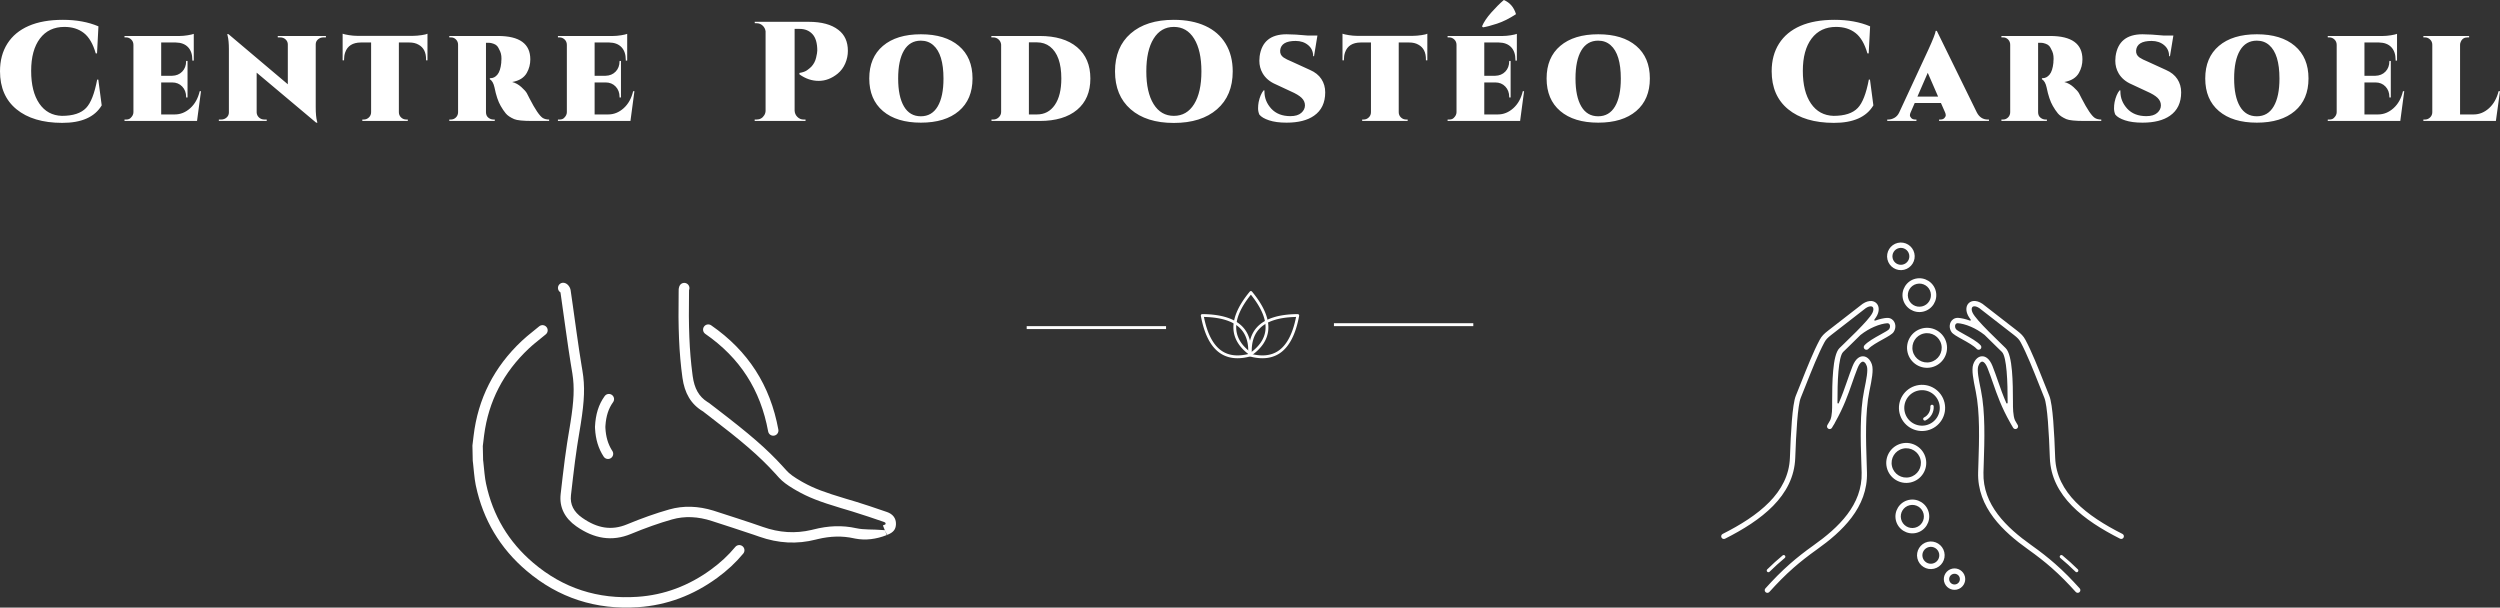 <svg viewBox="338.817 285.086 468.366 113.829" width="5000" height="1215.167" xmlns="http://www.w3.org/2000/svg" xmlns:xlink="http://www.w3.org/1999/xlink" preserveAspectRatio="none"><rect x="338.817" y="285.086" width="468.366" height="113.829" fill="#333333" stroke="none"/><defs></defs><style>.a5kldYRpCPfillColor {fill:#FFFFFF;fill-opacity:1;}.a5kldYRpCPstrokeColor-str {stroke:#D9D9D9;stroke-opacity:1;}.aBtaOitTENcolors-0 {fill:#FFFFFF;fill-opacity:1;}.aD6z1nYkhcolor {fill:#FFFFFF;fill-opacity:1;}.aD6z1nYkhstrokeColor-str {stroke:#D9D9D9;stroke-opacity:1;}.aIptOCySncolors-0 {fill:#FFFFFF;fill-opacity:1;}.ait31TO8Tl0filter-floo {flood-color:#D73030;flood-opacity:0.5;}.aNXs6bUBWecolors-0 {fill:#FFFFFF;fill-opacity:1;}.aq6WP-wJgVfillColor {fill:#FFFFFF;fill-opacity:1;}.aq6WP-wJgVstrokeColor-str {stroke:#D9D9D9;stroke-opacity:1;}</style><defs>
      <filter
        x="338.817"
        y="285.086"
        width="468.366"
        height="23.033"
        id="it31TO8Tl"
        filterUnits="userSpaceOnUse"
        primitiveUnits="userSpaceOnUse"
        color-interpolation-filters="sRGB">
        <feMerge><feMergeNode in="SourceGraphic" /></feMerge>
      </filter></defs><g opacity="1" transform="rotate(0 531.164 346.185)">
<svg width="26.108" height="0.55" x="531.164" y="346.185" version="1.1" preserveAspectRatio="none" viewBox="0 0 26.108 0.55">
  <rect x="0" y="0" width="26.108" height="1" class="a5kldYRpCPfillColor a5kldYRpCPstrokeColor-str" style="stroke-width:0;" rx="0px" ry="0px" />
</svg>
</g><g opacity="1" transform="rotate(0 563.786 339.619)">
<svg width="18.427" height="12.582" x="563.786" y="339.619" version="1.1" preserveAspectRatio="none" viewBox="19.999 45.376 160.001 109.248">
  <g transform="matrix(1 0 0 1 0 0)" ><g><path d="M120.23 154.624c-6.238 0-12.903-.92-19.976-2.761a2.286 2.286 0 0 1-1.709-2.033c-1.549-19.328 2.791-34.715 12.903-45.73 12.783-13.927 35.069-21.078 66.247-21.254.665.166 1.334.296 1.768.818.439.522.622 1.212.499 1.883-5.591 30.676-16.503 51.385-32.436 61.552-7.852 5.011-16.988 7.525-27.296 7.525zm-17.236-6.797c16.793 4.065 30.936 2.514 42.066-4.589 14.356-9.157 24.399-27.914 29.879-55.776-28.387.558-48.602 7.193-60.116 19.735-8.931 9.733-12.907 23.398-11.829 40.63z" data-color="1" class="aIptOCySncolors-0"></path><path d="M79.769 154.624c-10.31 0-19.443-2.51-27.297-7.525-15.934-10.167-26.847-30.876-32.436-61.552a2.29 2.29 0 0 1 2.255-2.701h.013c31.178.177 53.468 7.329 66.249 21.254 10.107 11.015 14.449 26.402 12.898 45.73a2.286 2.286 0 0 1-1.709 2.033c-7.071 1.84-13.737 2.761-19.973 2.761zM25.063 87.462c5.48 27.861 15.523 46.619 29.875 55.776 11.136 7.108 25.279 8.65 42.063 4.589 1.084-17.232-2.891-30.897-11.822-40.63C73.667 94.655 53.45 88.02 25.063 87.462zm74.105 62.185h.043-.043z" data-color="1" class="aIptOCySncolors-0"></path><path d="M101.456 150.277c-.464 0-.929-.145-1.329-.426-15.8-11.237-24.795-24.45-26.736-39.275-2.452-18.742 6.398-40.412 26.302-64.411.869-1.052 2.659-1.052 3.528 0 19.904 23.999 28.754 45.668 26.3 64.411-1.939 14.824-10.934 28.038-26.734 39.275a2.325 2.325 0 0 1-1.331.426zm0-99.032c-17.82 22.107-25.731 41.857-23.523 58.739 1.715 13.099 9.626 24.923 23.523 35.171 13.895-10.248 21.808-22.073 23.521-35.171 2.212-16.882-5.701-36.632-23.521-58.739z" data-color="1" class="aIptOCySncolors-0"></path></g></g>
</svg>
</g><g opacity="1" transform="rotate(0 338.817 285.086)">
<svg width="468.366" height="23.033" x="338.817" y="285.086" version="1.1" preserveAspectRatio="none" viewBox="1.4 -34.16 706 34.72">
  <g transform="matrix(1 0 0 1 0 0)" class="aD6z1nYkhcolor"><path id="id-D6z1nYkh25" d="M1.40-14.04L1.40-14.04Q1.40-18.56 3.48-21.84Q5.56-25.12 9.50-26.84Q13.44-28.56 19.16-28.56Q24.88-28.56 29.20-26.72L29.20-26.72L28.80-19.08L28.44-19.08Q27.28-23.12 25.08-24.84Q22.88-26.56 19.60-26.56L19.60-26.56Q15.16-26.56 12.68-23.28Q10.20-20 10.20-14.14Q10.20-8.28 12.50-4.92Q14.80-1.56 18.88-1.44L18.88-1.44Q23.60-1.44 25.72-3.68L25.72-3.68Q27.72-5.76 28.84-11.68L28.84-11.68L29.16-11.68L30.12-4.40Q27.16 0.56 18.94 0.54Q10.72 0.52 6.06-3.30Q1.40-7.12 1.40-14.04Z M57.04 0L36.56 0L36.56-0.40L37-0.40Q37.84-0.40 38.28-0.84L38.28-0.84Q39.08-1.60 39.08-2.48L39.08-2.48L39.08-21.48Q39.08-22.40 38.46-23Q37.84-23.60 37-23.60L37-23.60L36.56-23.60L36.56-24L52.16-24Q53.16-24 54.40-24.20Q55.64-24.40 56.12-24.60L56.12-24.60L56.12-17.04L55.72-17.04L55.72-17.24Q55.72-19.56 54.50-20.84Q53.28-22.12 51.04-22.16L51.04-22.16L46.92-22.16L46.92-12.76L50-12.76Q51.76-12.80 52.86-13.94Q53.96-15.08 53.96-16.88L53.96-16.88L53.96-16.96L54.36-16.96L54.36-6.64L53.96-6.64L53.96-6.80Q53.96-8.56 52.86-9.72Q51.76-10.88 50-10.88L50-10.88L46.92-10.88L46.92-1.84L50.76-1.84Q53.16-1.84 55.12-3.60Q57.08-5.36 57.80-8.40L57.80-8.40L58.16-8.40L57.04 0Z M93.44-24L93.44-23.60L92.76-23.60Q91.84-23.60 91.20-23.04Q90.56-22.48 90.56-21.64L90.56-21.64L90.56-3.88Q90.56-1.28 90.92 0.04L90.92 0.04L91.04 0.48L90.68 0.48L73.88-13.64L73.88-2.40Q73.92-1.56 74.54-0.98Q75.16-0.40 76.08-0.40L76.08-0.40L76.72-0.40L76.72 0L63.20 0L63.20-0.40L63.84-0.40Q64.76-0.40 65.40-0.98Q66.04-1.56 66.04-2.40L66.04-2.40L66.04-20.28Q66.04-22.68 65.68-24.08L65.68-24.08L65.56-24.52L65.92-24.52L82.68-10.36L82.68-21.60Q82.68-22.44 82.06-23.02Q81.44-23.60 80.52-23.60L80.52-23.60L79.84-23.60L79.84-24L93.44-24Z M122.12-24.64L122.12-17.12L121.72-17.12L121.72-17.32Q121.76-20.40 119.56-21.56L119.56-21.56Q118.52-22.16 117-22.16L117-22.16L114.04-22.16L114.04-2.48Q114.04-1.60 114.66-1Q115.28-0.40 116.16-0.40L116.16-0.40L116.56-0.40L116.56 0L103.72 0L103.72-0.40L104.12-0.40Q104.96-0.40 105.58-1Q106.20-1.60 106.20-2.48L106.20-2.48L106.20-22.16L103.28-22.16Q99.84-22.12 98.88-19.36L98.88-19.36Q98.56-18.44 98.56-17.32L98.56-17.32L98.56-17.12L98.16-17.12L98.16-24.64Q98.68-24.44 99.92-24.24Q101.16-24.04 102.16-24.04L102.16-24.04L118.12-24.04Q119.16-24.04 120.48-24.24Q121.80-24.44 122.12-24.64L122.12-24.64Z M151.16-17.40L151.16-17.40Q151.16-15.32 150.16-13.56L150.16-13.56Q149-11.52 146.04-11L146.04-11Q147.44-10.64 148.62-9.58Q149.80-8.52 150.18-7.84Q150.56-7.16 150.96-6.32L150.96-6.32Q153.32-1.72 154.68-0.84L154.68-0.84Q155.40-0.40 156.48-0.40L156.48-0.40L156.48 0L151.76 0Q147.80 0 146.60-0.52L146.60-0.52Q144.96-1.24 144.22-2.14Q143.48-3.04 142.80-4.24L142.80-4.24Q141.72-6.08 141.04-9.48L141.04-9.48Q140.64-11.28 139.72-11.76L139.72-11.76L139.72-12.08L139.92-12.08Q141.04-12.08 141.88-13.10Q142.72-14.12 142.96-16.44L142.96-16.44Q142.96-16.48 142.96-16.68L142.96-16.68Q143.16-18.48 142.64-19.66Q142.12-20.84 141.72-21.24Q141.32-21.64 140.68-21.84L140.68-21.84Q140-22.08 139.44-22.08L139.44-22.08L138.64-22.08L138.64-2.48Q138.64-1.48 139.30-0.94Q139.96-0.40 140.76-0.40L140.76-0.40L141.12-0.40L141.12 0L128.28 0L128.28-0.40L128.72-0.40Q129.56-0.40 130.16-1Q130.76-1.60 130.76-2.48L130.76-2.48L130.76-21.52Q130.76-22.40 130.18-23Q129.60-23.60 128.76-23.60L128.76-23.60L128.28-23.60L128.28-24L142.04-24Q151.16-24 151.16-17.40Z M179.44 0L158.96 0L158.96-0.40L159.40-0.40Q160.24-0.40 160.68-0.84L160.68-0.84Q161.48-1.60 161.48-2.48L161.48-2.48L161.48-21.48Q161.48-22.40 160.86-23Q160.24-23.60 159.40-23.60L159.40-23.60L158.96-23.60L158.96-24L174.56-24Q175.56-24 176.80-24.20Q178.04-24.40 178.52-24.60L178.52-24.60L178.52-17.04L178.12-17.04L178.12-17.24Q178.12-19.56 176.90-20.84Q175.68-22.12 173.44-22.16L173.44-22.16L169.32-22.16L169.32-12.76L172.40-12.76Q174.16-12.80 175.26-13.94Q176.36-15.08 176.36-16.88L176.36-16.88L176.36-16.96L176.76-16.96L176.76-6.64L176.36-6.64L176.36-6.80Q176.36-8.56 175.26-9.72Q174.16-10.88 172.40-10.88L172.40-10.88L169.32-10.88L169.32-1.84L173.16-1.84Q175.56-1.84 177.52-3.60Q179.48-5.36 180.20-8.40L180.20-8.40L180.56-8.40L179.44 0Z M240.84-19.80L240.84-19.80Q240.84-17.96 240.10-16.24Q239.36-14.52 237.96-13.36L237.96-13.36Q235.44-11.32 232.60-11.32L232.60-11.32Q229.72-11.32 227.16-13.16L227.16-13.16L227.16-13.56Q228.60-13.80 229.34-14.34Q230.08-14.88 230.52-15.32L230.52-15.32Q231.52-16.40 231.86-17.84Q232.20-19.28 232.20-19.88L232.20-19.88Q232.20-23.04 230.84-24.52Q229.48-26 227.20-26L227.20-26L225.80-26L225.80-2.92Q225.84-1.88 226.58-1.14Q227.32-0.40 228.36-0.40L228.36-0.40L228.88-0.40L228.88 0L214.52 0L214.52-0.40L215.04-0.40Q216.48-0.40 217.24-1.64L217.24-1.64Q217.60-2.24 217.60-2.92L217.60-2.92L217.60-25.32Q217.48-26.28 216.76-26.94Q216.04-27.60 215.04-27.60L215.04-27.60L214.56-27.60L214.52-28L229.76-28Q235.24-28 238.16-25.72L238.16-25.72Q240.84-23.68 240.84-19.80Z M246.88-12Q246.88-17.92 250.74-21.20Q254.60-24.48 261.46-24.48Q268.32-24.48 272.18-21.20Q276.04-17.92 276.04-12Q276.04-6.08 272.18-2.80Q268.32 0.48 261.46 0.48Q254.60 0.48 250.74-2.80Q246.88-6.08 246.88-12ZM255.04-12Q255.04-6.88 256.68-4.10Q258.32-1.32 261.44-1.32Q264.56-1.32 266.20-4.10Q267.84-6.88 267.84-11.96L267.84-11.96Q267.84-18.88 264.96-21.40L264.96-21.40Q263.52-22.68 261.44-22.68L261.44-22.68Q258.32-22.68 256.68-19.90Q255.04-17.12 255.04-12Z M305.56-20.84Q309.32-17.68 309.32-11.98Q309.32-6.28 305.56-3.14Q301.80 0 295 0L295 0L281.40 0L281.40-0.40L281.88-0.40Q282.80-0.40 283.46-1.04Q284.12-1.68 284.12-2.56L284.12-2.56L284.12-21.56Q284.04-22.44 283.40-23.02Q282.76-23.60 281.84-23.60L281.84-23.60L281.36-23.60L281.36-24L295-24Q301.80-24 305.56-20.84ZM294.24-22.20L291.96-22.20L291.96-1.84L294.24-1.84Q297.44-1.84 299.28-4.52Q301.12-7.20 301.12-12L301.12-12Q301.12-18.48 297.92-21L297.92-21Q296.36-22.20 294.24-22.20L294.24-22.20Z M332.88-28.56L332.88-28.56Q338.04-28.56 341.78-26.84Q345.52-25.12 347.52-21.82Q349.52-18.52 349.52-14L349.52-14Q349.52-7.16 345.08-3.30Q340.64 0.56 332.88 0.56Q325.12 0.56 320.70-3.30Q316.28-7.16 316.28-14Q316.28-20.84 320.70-24.70Q325.12-28.56 332.88-28.56ZM327.18-4.76Q329.24-1.44 332.90-1.44Q336.56-1.44 338.62-4.76Q340.68-8.08 340.68-14Q340.68-19.92 338.62-23.24Q336.56-26.56 332.90-26.56Q329.24-26.56 327.18-23.24Q325.12-19.92 325.12-14Q325.12-8.08 327.18-4.76Z M375.64-8.08L375.64-8.08Q375.64-3.68 372.48-1.48L372.48-1.48Q369.68 0.48 364.72 0.48L364.72 0.48Q361.76 0.48 359.78-0.18Q357.80-0.84 357.04-1.80L357.04-1.80Q356.68-2.64 356.68-3.56Q356.68-4.48 356.84-5.32L356.84-5.32Q357.28-7.44 358.24-8.64L358.24-8.64L358.48-8.64Q358.48-8.44 358.48-8.28L358.48-8.28Q358.48-5.60 360.40-3.48L360.40-3.48Q362.36-1.36 365.80-1.36L365.80-1.36Q367.84-1.36 368.88-2.28Q369.92-3.20 369.92-4.40Q369.92-5.60 368.98-6.52Q368.04-7.44 365.92-8.36L365.92-8.36L361.72-10.32Q359.16-11.40 357.96-13.48L357.96-13.48Q357.04-15.08 357.04-17L357.04-17Q357.04-17.64 357.12-18.28L357.12-18.28Q358-24.48 364.72-24.48L364.72-24.48Q366.96-24.48 370.76-24.12L370.76-24.12L373.44-24.12L372.48-18.28L372.24-18.28Q372.24-20.24 370.82-21.42Q369.40-22.60 367.28-22.60L367.28-22.60Q363.20-22.60 362.92-19.96L362.92-19.96Q362.80-18.68 363.88-17.92L363.88-17.92Q364.72-17.36 366.20-16.76L366.20-16.76L371.36-14.40Q373.48-13.48 374.56-11.84Q375.64-10.20 375.64-8.08Z M404.48-24.64L404.48-17.12L404.08-17.12L404.08-17.32Q404.12-20.40 401.92-21.56L401.92-21.56Q400.88-22.16 399.36-22.16L399.36-22.16L396.40-22.16L396.40-2.48Q396.40-1.60 397.02-1Q397.64-0.40 398.52-0.40L398.52-0.40L398.92-0.40L398.92 0L386.08 0L386.08-0.40L386.48-0.40Q387.32-0.40 387.94-1Q388.56-1.60 388.56-2.48L388.56-2.48L388.56-22.16L385.64-22.16Q382.20-22.12 381.24-19.36L381.24-19.36Q380.92-18.44 380.92-17.32L380.92-17.32L380.92-17.12L380.52-17.12L380.52-24.64Q381.04-24.44 382.28-24.24Q383.52-24.04 384.52-24.04L384.52-24.04L400.48-24.04Q401.52-24.04 402.84-24.24Q404.16-24.44 404.48-24.64L404.48-24.64Z M420.20-26.44L420.20-26.44L419.92-26.72Q420.68-28.52 422.52-30.60Q424.36-32.68 426.08-34.16L426.08-34.16Q428.64-33.08 429.52-30.16L429.52-30.16Q426.72-28.32 424.16-27.48Q421.60-26.64 420.20-26.44ZM430.68 0L410.20 0L410.20-0.40L410.64-0.40Q411.48-0.40 411.92-0.84L411.92-0.84Q412.72-1.60 412.72-2.48L412.72-2.48L412.72-21.48Q412.72-22.40 412.10-23Q411.48-23.60 410.64-23.60L410.64-23.60L410.20-23.60L410.20-24L425.80-24Q426.80-24 428.04-24.20Q429.28-24.40 429.76-24.60L429.76-24.60L429.76-17.04L429.36-17.04L429.36-17.24Q429.36-19.56 428.14-20.84Q426.92-22.12 424.68-22.16L424.68-22.16L420.56-22.16L420.56-12.76L423.64-12.76Q425.40-12.80 426.50-13.94Q427.60-15.08 427.60-16.88L427.60-16.88L427.60-16.96L428.00-16.96L428.00-6.64L427.60-6.64L427.60-6.80Q427.60-8.56 426.50-9.72Q425.40-10.88 423.64-10.88L423.64-10.88L420.56-10.88L420.56-1.84L424.40-1.84Q426.80-1.84 428.76-3.60Q430.72-5.36 431.44-8.40L431.44-8.40L431.80-8.40L430.68 0Z M438.16-12Q438.16-17.92 442.02-21.20Q445.88-24.48 452.74-24.48Q459.60-24.48 463.46-21.20Q467.32-17.92 467.32-12Q467.32-6.08 463.46-2.80Q459.60 0.48 452.74 0.48Q445.88 0.48 442.02-2.80Q438.16-6.08 438.16-12ZM446.32-12Q446.32-6.88 447.96-4.10Q449.60-1.32 452.72-1.32Q455.84-1.32 457.48-4.10Q459.12-6.88 459.12-11.96L459.12-11.96Q459.12-18.88 456.24-21.40L456.24-21.40Q454.80-22.68 452.72-22.68L452.72-22.68Q449.60-22.68 447.96-19.90Q446.32-17.12 446.32-12Z M501.72-14.04L501.72-14.04Q501.72-18.56 503.80-21.84Q505.88-25.12 509.82-26.84Q513.76-28.56 519.48-28.56Q525.20-28.56 529.52-26.72L529.52-26.72L529.12-19.08L528.76-19.08Q527.60-23.12 525.40-24.84Q523.20-26.56 519.92-26.56L519.92-26.56Q515.48-26.56 513-23.28Q510.52-20 510.52-14.14Q510.52-8.28 512.82-4.92Q515.12-1.56 519.20-1.44L519.20-1.44Q523.92-1.44 526.04-3.68L526.04-3.68Q528.04-5.76 529.16-11.68L529.16-11.68L529.48-11.68L530.44-4.40Q527.48 0.56 519.26 0.54Q511.04 0.52 506.38-3.30Q501.72-7.12 501.72-14.04Z M562.76-0.40L562.76-0.40L563.08-0.40L563.08 0L549 0L549-0.40L549.32-0.40Q550.12-0.40 550.50-0.82Q550.88-1.24 550.88-1.62Q550.88-2 550.68-2.44L550.68-2.44L549.52-5.08L542.12-5.08L540.92-2.32Q540.76-1.96 540.76-1.60Q540.76-1.24 541.14-0.82Q541.52-0.40 542.32-0.40L542.32-0.40L542.60-0.40L542.60 0L534.36 0L534.36-0.40L534.68-0.40Q535.52-0.40 536.38-0.88Q537.24-1.36 537.72-2.36L537.72-2.36L545.96-20.12Q547.92-24.40 548.04-25.44L548.04-25.44L548.36-25.44L559.64-2.44Q560.68-0.40 562.76-0.40ZM545.80-13.60L542.88-6.88L548.72-6.88L545.80-13.60Z M589.48-17.40L589.48-17.40Q589.48-15.32 588.48-13.56L588.48-13.56Q587.32-11.52 584.36-11L584.36-11Q585.76-10.64 586.94-9.58Q588.12-8.52 588.50-7.84Q588.88-7.16 589.28-6.32L589.28-6.32Q591.64-1.72 593.00-0.84L593.00-0.84Q593.72-0.40 594.80-0.40L594.80-0.40L594.80 0L590.08 0Q586.12 0 584.92-0.52L584.92-0.52Q583.28-1.24 582.54-2.14Q581.80-3.04 581.12-4.24L581.12-4.24Q580.04-6.08 579.36-9.48L579.36-9.48Q578.96-11.28 578.04-11.76L578.04-11.76L578.04-12.08L578.24-12.08Q579.36-12.08 580.20-13.10Q581.04-14.12 581.28-16.44L581.28-16.44Q581.28-16.48 581.28-16.68L581.28-16.68Q581.48-18.48 580.96-19.66Q580.44-20.84 580.04-21.24Q579.64-21.64 579.00-21.84L579.00-21.84Q578.32-22.08 577.76-22.08L577.76-22.08L576.96-22.08L576.96-2.48Q576.96-1.48 577.62-0.94Q578.28-0.40 579.08-0.40L579.08-0.40L579.44-0.40L579.44 0L566.60 0L566.60-0.40L567.04-0.40Q567.88-0.40 568.48-1Q569.08-1.60 569.08-2.48L569.08-2.48L569.08-21.52Q569.08-22.40 568.50-23Q567.92-23.60 567.08-23.60L567.08-23.60L566.60-23.60L566.60-24L580.36-24Q589.48-24 589.48-17.40Z M617.36-8.08L617.36-8.08Q617.36-3.68 614.20-1.48L614.20-1.48Q611.40 0.48 606.44 0.48L606.44 0.48Q603.48 0.48 601.50-0.18Q599.52-0.84 598.76-1.80L598.76-1.80Q598.40-2.64 598.40-3.56Q598.40-4.48 598.56-5.32L598.56-5.32Q599-7.44 599.96-8.64L599.96-8.64L600.20-8.64Q600.20-8.44 600.20-8.28L600.20-8.28Q600.20-5.60 602.12-3.48L602.12-3.48Q604.08-1.36 607.52-1.36L607.52-1.36Q609.56-1.36 610.60-2.28Q611.64-3.20 611.64-4.40Q611.64-5.60 610.70-6.52Q609.76-7.44 607.64-8.36L607.64-8.36L603.44-10.32Q600.88-11.40 599.68-13.48L599.68-13.48Q598.76-15.08 598.76-17L598.76-17Q598.76-17.64 598.84-18.28L598.84-18.28Q599.72-24.48 606.44-24.48L606.44-24.48Q608.68-24.48 612.48-24.12L612.48-24.12L615.16-24.12L614.20-18.28L613.96-18.28Q613.96-20.24 612.54-21.42Q611.12-22.60 609-22.60L609-22.60Q604.92-22.60 604.64-19.96L604.64-19.96Q604.52-18.68 605.60-17.92L605.60-17.92Q606.44-17.36 607.92-16.76L607.92-16.76L613.08-14.40Q615.20-13.48 616.28-11.84Q617.36-10.20 617.36-8.08Z M624.16-12Q624.16-17.92 628.02-21.20Q631.88-24.48 638.74-24.48Q645.60-24.48 649.46-21.20Q653.32-17.92 653.32-12Q653.32-6.08 649.46-2.80Q645.60 0.48 638.74 0.48Q631.88 0.48 628.02-2.80Q624.16-6.08 624.16-12ZM632.32-12Q632.32-6.88 633.96-4.10Q635.60-1.32 638.72-1.32Q641.84-1.32 643.48-4.10Q645.12-6.88 645.12-11.96L645.12-11.96Q645.12-18.88 642.24-21.40L642.24-21.40Q640.80-22.68 638.72-22.68L638.72-22.68Q635.60-22.68 633.96-19.90Q632.32-17.12 632.32-12Z M679.24 0L658.76 0L658.76-0.40L659.20-0.40Q660.04-0.40 660.48-0.84L660.48-0.84Q661.28-1.60 661.28-2.48L661.28-2.48L661.28-21.48Q661.28-22.40 660.66-23Q660.04-23.60 659.20-23.60L659.20-23.60L658.76-23.60L658.76-24L674.36-24Q675.36-24 676.60-24.20Q677.84-24.40 678.32-24.60L678.32-24.60L678.32-17.04L677.92-17.04L677.92-17.24Q677.92-19.56 676.70-20.84Q675.48-22.12 673.24-22.16L673.24-22.16L669.12-22.16L669.12-12.76L672.20-12.76Q673.96-12.80 675.06-13.94Q676.16-15.08 676.16-16.88L676.16-16.88L676.16-16.96L676.56-16.96L676.56-6.64L676.16-6.64L676.16-6.80Q676.16-8.56 675.06-9.72Q673.96-10.88 672.20-10.88L672.20-10.88L669.12-10.88L669.12-1.84L672.96-1.84Q675.36-1.84 677.32-3.60Q679.28-5.36 680-8.40L680-8.40L680.36-8.40L679.24 0Z M707.40-8.40L706.24 0L685.76 0L685.76-0.40L686.20-0.40Q687.04-0.40 687.66-1Q688.28-1.60 688.28-2.48L688.28-2.48L688.28-21.52Q688.28-22.40 687.66-23Q687.04-23.60 686.20-23.60L686.20-23.60L685.76-23.60L685.76-24L698.68-24L698.68-23.60L698.24-23.60Q696.84-23.60 696.32-22.36L696.32-22.36Q696.12-21.96 696.12-21.52L696.12-21.52L696.12-1.84L699.96-1.84Q702.36-1.84 704.30-3.60Q706.24-5.36 707-8.40L707-8.40L707.40-8.40Z"/></g>
</svg>
</g><g opacity="1" transform="rotate(0 588.726 345.635)">
<svg width="26.108" height="0.55" x="588.726" y="345.635" version="1.1" preserveAspectRatio="none" viewBox="0 0 26.108 0.55">
  <rect x="0" y="0" width="26.108" height="1" class="aq6WP-wJgVfillColor aq6WP-wJgVstrokeColor-str" style="stroke-width:0;" rx="0px" ry="0px" />
</svg>
</g><g opacity="1" transform="rotate(0 427.323 338.059)">
<svg width="79.351" height="60.855" x="427.323" y="338.059" version="1.1" preserveAspectRatio="none" viewBox="-0.01 -0 122.502 93.949">
  <g transform="matrix(1 0 0 1 0 0)" class="aNXs6bUBWecolors-0"><title>16</title><desc>Created with Sketch.</desc><g stroke-width="1" fill-rule="evenodd"><path d="M21.411,12.798 C21.942,13.433 21.858,14.379 21.222,14.911 L17.959,17.57 L17.361,18.074 C16.984,18.398 16.647,18.701 16.328,19.003 C8.974,25.917 4.651,34.259 3.373,44.097 L2.992,47.235 L3.054,49.973 L3.078,51.256 L3.148,51.836 L3.483,55.113 C3.625,56.416 3.747,57.237 3.937,58.138 C5.89,67.312 10.45,74.957 17.592,81.018 C26.223,88.365 36.319,91.624 47.768,90.833 C55.441,90.311 62.527,87.66 68.967,82.968 C71.692,80.982 74.007,78.845 76.013,76.415 C76.541,75.776 77.486,75.686 78.125,76.213 C78.764,76.741 78.854,77.686 78.327,78.325 C76.154,80.957 73.655,83.264 70.733,85.392 C63.845,90.412 56.218,93.265 47.973,93.826 C35.75,94.671 24.88,91.162 15.649,83.304 C8.003,76.814 3.094,68.585 1.002,58.76 L0.909,58.299 C0.733,57.386 0.612,56.495 0.47,55.149 L0.18,52.288 L0.092,51.549 L0.08,51.36 L0.009,47.953 C0.003,47.681 -0.004,47.426 -0.01,47.199 C-0.011,47.124 -0.008,47.049 0.002,46.974 L0.32,44.346 C1.583,33.537 6.26,24.351 14.269,16.82 C14.709,16.404 15.175,15.991 15.711,15.538 L16.218,15.117 C16.884,14.573 18.715,13.096 19.298,12.609 C19.933,12.078 20.879,12.162 21.411,12.798 Z M26.29,0.001 C27.394,0.045 28.245,1.169 28.394,2.152 L29.01,6.446 L30.12,14.39 C30.696,18.462 31.109,21.218 31.572,24.023 L31.799,25.378 C32.582,29.98 32.377,34.104 31.336,40.748 L30.469,46.044 L30.248,47.464 C29.847,50.112 29.489,52.867 29.07,56.422 L28.49,61.46 C28.186,64.131 29.29,66.263 31.751,67.982 C36.106,71.036 40.227,71.729 44.687,69.884 C48.986,68.105 53.006,66.674 56.919,65.567 C61.015,64.401 65.33,64.558 69.709,65.909 L76.543,68.122 C79.798,69.18 81.724,69.826 83.968,70.615 C88.733,72.294 93.384,72.597 98.084,71.491 L98.587,71.367 C102.905,70.26 106.95,70.096 110.975,70.986 C113.278,71.497 115.742,71.275 118.677,71.524 L119.27,71.58 L119.826,72.973 C116.787,74.187 113.684,74.565 110.728,73.998 L110.326,73.915 C106.948,73.168 103.54,73.266 99.86,74.142 L99.333,74.273 C93.874,75.674 88.456,75.377 82.972,73.445 L81.406,72.9 C79.674,72.304 77.889,71.713 75.212,70.844 L69.262,68.915 C65.259,67.6 61.382,67.416 57.738,68.453 C53.943,69.527 50.032,70.919 45.833,72.656 C40.361,74.92 35.177,74.049 30.031,70.44 C26.716,68.124 25.073,64.952 25.51,61.12 L26.091,56.067 C26.538,52.271 26.918,49.373 27.355,46.54 L27.616,44.891 L28.178,41.499 L28.368,40.314 C29.335,34.148 29.546,30.329 28.904,26.263 L28.391,23.153 C27.971,20.534 27.566,17.777 27.009,13.811 L25.566,3.546 L25.454,2.782 L25.384,2.739 C25.009,2.483 24.759,2.062 24.732,1.585 L24.731,1.44 C24.764,0.612 25.462,-0.032 26.29,0.001 Z M61.621,0.084 L61.759,0.126 C62.54,0.401 62.95,1.258 62.674,2.039 L62.645,2.121 L62.636,2.748 C62.481,12.602 62.719,19.587 63.627,26.466 L63.706,27.055 C64.188,30.551 65.485,32.912 67.963,34.479 L68.223,34.639 C68.343,34.709 68.442,34.776 68.551,34.858 L68.98,35.197 L70.668,36.489 C80.152,43.766 85.028,47.917 89.883,53.26 L90.724,54.197 C91.689,55.289 92.943,56.181 95.118,57.44 L95.665,57.749 C98.845,59.516 101.921,60.645 107.905,62.438 L110.645,63.255 L111.155,63.41 C113.445,64.114 115.693,64.868 119.898,66.312 C121.517,66.869 122.551,68.06 122.489,69.842 C122.435,71.411 121.653,72.195 120.239,72.805 L120.042,72.887 C119.974,72.914 119.947,72.925 119.788,72.624 L119.27,71.58 L118.713,70.187 L119.222,69.98 C119.479,69.869 119.487,69.839 119.491,69.738 C119.502,69.43 119.399,69.313 118.923,69.149 L114.534,67.655 C112.657,67.025 111.253,66.574 109.775,66.126 L106.536,65.159 C100.329,63.287 97.171,62.083 93.618,60.038 L92.84,59.58 C90.979,58.464 89.739,57.55 88.686,56.415 L87.662,55.277 C82.864,49.999 77.994,45.876 68.29,38.446 L67.109,37.543 L66.748,37.256 C66.726,37.24 66.71,37.229 66.697,37.221 C63.187,35.147 61.349,31.926 60.734,27.464 C59.736,20.212 59.474,12.979 59.636,2.731 L59.65,1.87 C59.65,1.519 59.987,0.624 59.889,0.916 L59.852,1.021 L59.9,0.907 C60.202,0.257 60.926,-0.089 61.621,0.084 Z M40.342,32.447 C41.012,32.934 41.16,33.872 40.673,34.542 C39.33,36.39 38.647,38.581 38.462,41.352 L38.442,41.708 L38.459,42.101 C38.593,44.482 39.165,46.53 40.253,48.314 L40.463,48.645 C40.918,49.337 40.727,50.267 40.035,50.723 C39.343,51.178 38.413,50.987 37.957,50.295 C36.41,47.944 35.624,45.263 35.461,42.21 L35.441,41.749 L35.442,41.628 C35.61,38.116 36.455,35.242 38.247,32.778 C38.734,32.108 39.672,31.96 40.342,32.447 Z M69.054,12.317 C79.715,19.7 86.119,29.629 88.475,42.469 C88.625,43.284 88.086,44.066 87.271,44.215 C86.456,44.365 85.674,43.826 85.525,43.011 C83.312,30.951 77.354,21.714 67.346,14.783 C66.665,14.312 66.495,13.377 66.967,12.696 C67.438,12.015 68.373,11.845 69.054,12.317 Z" fill-rule="nonzero"></path></g></g>
</svg>
</g><g opacity="1" transform="rotate(0 661.275 330.522)">
<svg width="75.448" height="65.632" x="661.275" y="330.522" version="1.1" preserveAspectRatio="none" viewBox="-101.578 3825.897 60191.41 52359.953">
  <g transform="matrix(1 0 0 1 0 0)" class="aBtaOitTENcolors-0"><defs></defs><g><path class="fil0" d="M20159.68 17074.06c11.71,-13.53 24.45,-26.42 38.2,-38.53 1.8,-1.58 3.29,-2.98 4.97,-4.68 1058.82,-1069.16 2014.59,-2108.77 2293.7,-2678.07 137.67,-280.81 175.41,-522.84 134.63,-703.45 -19.48,-86.26 -58.25,-155.2 -112.56,-202.03 -53.94,-46.5 -130.49,-75.65 -226.21,-82.9 -206.01,-15.61 -475.64,65.31 -790.45,273.1 -2.24,1.48 -4.11,2.82 -6.23,4.47l-5145.85 3993.93c-273.84,212.53 -476.24,385.36 -638.8,560.66 -153.33,165.33 -273.89,337.8 -392.3,557.99 -903.97,1681.12 -1870.56,4115.01 -2757.08,6347.29 -290.45,731.36 -573.19,1443.27 -772.16,1931.54 -230.91,566.6 -402.83,1885.03 -534.26,3515.55 -135.27,1678.2 -223.81,3642.89 -288.85,5470.06 -101.38,2848.11 -1370.75,5189.05 -3309.44,7166.81 -1907.59,1946.02 -4461.95,3534.32 -7179.79,4906.86 -196.75,99.24 -436.7,20.19 -535.94,-176.56 -99.24,-196.75 -20.19,-436.7 176.56,-535.94 2649.86,-1338.21 5133.39,-2879.71 6970.41,-4753.74 1805.9,-1842.29 2987.93,-4011.75 3081.32,-6635.55 66.23,-1860.46 155.34,-3848.07 288.85,-5504.44 137.36,-1704.07 325.45,-3102.63 590.52,-3753.05 296.49,-727.57 531.05,-1318.18 772.16,-1925.3 897.15,-2259.04 1875.32,-4722.09 2794.58,-6431.65 151.4,-281.54 308.38,-505.11 511.04,-723.63 193.42,-208.56 425.59,-407.5 735.68,-648.16l5158.56 -4003.8 0.07 0.09c7.05,-5.43 14.3,-10.69 21.8,-15.71 482.43,-323.23 934.19,-446.09 1308.98,-417.7 270.72,20.5 504.57,117.9 688.71,276.66 183.77,158.46 310.87,373.6 368.8,630.15 78.59,348.02 25.48,774.4 -197.13,1228.45 -89.18,181.91 -231.41,398.57 -413.86,640.52 -27.12,35.96 -27.3,83.62 -0.47,119.79 26.84,36.18 72.52,49.82 114.8,34.28 692.03,-254.26 1299.72,-377.18 1742,-406.19 285.86,-18.75 535.17,53.35 738.26,187.87 162.98,107.94 292.57,255.44 384.43,427.82 88.04,165.23 140.54,351.93 153.28,546.22 20.41,311.1 -60.15,647.25 -259.41,948.11 -213.08,321.69 -857.66,678.15 -1599,1088.09 -806.42,445.93 -1738.87,961.56 -2175.98,1438.59 -148.42,162.23 -400.27,173.42 -562.5,25 -162.23,-148.42 -173.42,-400.27 -25,-562.5 530.33,-578.75 1521.7,-1126.97 2379.1,-1601.09 648.96,-358.86 1213.23,-670.9 1317.76,-828.71 97.99,-147.95 137.83,-309.89 128.15,-457.49 -5.39,-82.29 -25.79,-157.91 -59.52,-221.22 -29.93,-56.17 -71.08,-103.52 -121.93,-137.2 -62.61,-41.47 -145.67,-63.29 -247.64,-56.61 -470.47,30.86 -1170.27,190.35 -1975.37,542.64 -627.61,274.62 -1315.17,666.19 -2003.05,1205 -3.47,2.72 -6.29,5.23 -9.39,8.36 -637.74,644.01 -1303.23,1288.99 -1882.76,1850.67 -256.87,248.95 -496.74,481.44 -703.49,683.92 -369.66,362.03 -581.61,1504.55 -705.04,2892.43 -129.65,1457.78 -148.33,3162.62 -147.83,4563.75 0.01,49.09 0.17,99.5 0.35,151.06 0.17,47.77 32.89,87.83 79.65,97.55 46.76,9.71 92.73,-13.99 111.92,-57.72 508.74,-1159.05 870.89,-2199.94 1233,-3240.77 263.48,-757.36 526.98,-1514.75 831.03,-2282.97 231.48,-584.87 510.67,-972.94 803.14,-1200.83 254.21,-198.1 520.39,-281.58 781.56,-270.98 262.39,10.65 506.14,115.33 717.09,293.51 254.85,215.25 463.29,543.98 591.65,939.78 266.92,822.98 -41.03,2332.03 -336.18,3778.4 -51.62,252.97 20.31,-102.17 -45.71,222.71 -650.48,3200.01 -514.71,7330.77 -401.2,10784.43 14.73,448.23 29.09,884.98 41.79,1324.95 75.75,2624.19 -861.25,4846.99 -2297.58,6753.93 -1415.01,1878.65 -3313.43,3444.49 -5196.09,4783.08 -673.54,478.89 -1293.31,942.16 -1873.07,1397.71 -581.02,456.55 -1107.27,893.59 -1594.29,1320.47 -670.14,587.4 -1284.19,1169.82 -1877.69,1767.8 -599.9,604.43 -1170.5,1215.52 -1751.33,1857.86 -147.56,163.09 -399.41,175.68 -562.5,28.12 -163.09,-147.56 -175.68,-399.41 -28.12,-562.5 599.08,-662.51 1180.03,-1285.17 1776.33,-1885.98 602.73,-607.27 1229.66,-1201.67 1918.31,-1805.3 512.71,-449.41 1050.07,-896.42 1625.53,-1348.59 576.72,-453.16 1206.4,-923.35 1904.33,-1419.59 1826.05,-1298.34 3663.68,-2812.15 5021.09,-4614.34 1336.11,-1773.89 2207.98,-3833.18 2138.2,-6250.79 -11.95,-414.3 -26.69,-862.2 -41.79,-1321.83 -114.86,-3494.59 -252.23,-7674.3 416.82,-10965.69l45.84 -225.8 -0.12 -0.03c-3.84,18.75 -6.9,33.76 -0.01,0 274.58,-1345.53 561.05,-2749.38 358.06,-3375.26 -81.77,-252.13 -204.25,-452.84 -347.89,-574.16 -77.03,-65.06 -156.62,-102.93 -232.73,-106.01 -77.35,-3.13 -164.99,28.43 -259.68,102.22 -184.71,143.92 -373.72,421.06 -550,866.47 -316.58,799.86 -569.13,1525.79 -821.67,2251.71 -613.6,1763.73 -1227.4,3527.64 -2534.66,5857.25 -1.63,2.9 -2.9,5.44 -4.25,8.49 -65.95,149.09 -143.89,287.98 -235.8,413.35 -2.21,3.01 -3.96,5.68 -5.84,8.91 -71.95,123.9 -145.91,249.48 -221.91,376.69 -113.04,188.98 -357.9,250.54 -546.88,137.5 -188.98,-113.04 -250.54,-357.9 -137.5,-546.88 75.29,-126.02 148.48,-250.37 219.74,-373.13 0.91,-1.56 1.64,-2.91 2.47,-4.52 5.92,-11.52 12.48,-22.84 19.61,-33.92 0.92,-1.43 1.67,-2.66 2.52,-4.13 64.87,-112.15 128.17,-223.07 189.84,-332.65 2.01,-3.56 3.55,-6.7 5.13,-10.47 280.18,-670.47 276.24,-1707.69 273.21,-2490.33 -0.28,-75.29 -0.58,-148.39 -0.6,-218.78 -0.51,-1417.4 18.57,-3144.06 150.95,-4632.51 138.6,-1558.34 412.99,-2876.85 939.42,-3392.43 216.12,-211.66 453,-441.25 706.61,-687.04 578.41,-560.59 1244.57,-1206.25 1877.21,-1843.76 1.69,-1.71 3.09,-3.21 4.66,-5.03zm11000.86 11260.37c-8.63,-137.52 95.87,-256.02 233.39,-264.65 137.52,-8.63 256.02,95.87 264.65,233.39 27.93,441.51 -78.06,869.58 -288.43,1236.44 -211.52,368.88 -528.96,676.62 -922.22,874.68 -122.97,62.02 -272.94,12.61 -334.96,-110.36 -62.02,-122.97 -12.61,-272.94 110.36,-334.96 303.63,-152.92 549.15,-391.26 713.22,-677.4 163.25,-284.7 245.57,-616.12 223.99,-957.14zm-2164.32 18905.06c-661.38,141.91 -1321.05,9.22 -1857.76,-323.16 -550.47,-340.91 -970.74,-891.16 -1130.33,-1569.93l-10.94 -46.54 0 -2.38c-141.91,-661.39 -9.21,-1321.03 323.17,-1857.74 340.91,-550.47 891.15,-970.74 1569.9,-1130.33l46.53 -10.94 2.41 0c661.39,-141.91 1321.03,-9.21 1857.74,323.17 550.47,340.91 970.74,891.15 1130.33,1569.9l10.94 46.52 0 2.41c141.91,661.38 9.21,1321.04 -323.17,1857.75 -340.91,550.47 -891.15,970.74 -1569.91,1130.33l-46.52 10.94 -2.39 0zm-1439 -1001.28c375.61,232.61 840.85,321.72 1306.64,212.22l0.36 -0.08c464.56,-109.33 840.48,-395.91 1072.7,-770.89 232.61,-375.61 321.73,-840.84 212.23,-1306.63l-0.25 -1.08c-109.45,-464.22 -395.93,-839.89 -770.72,-1071.99 -375.61,-232.61 -840.83,-321.73 -1306.62,-212.23l-1.45 0.34c-464.06,109.51 -839.59,395.94 -1071.63,770.63 -232.61,375.61 -321.73,840.83 -212.23,1306.62l0.17 0.73c109.39,464.4 395.92,840.2 770.8,1072.36zm4147.3 6341.79c-553.28,130.07 -1107.78,23.05 -1556.99,-255.14 -449.75,-278.53 -793.1,-727.98 -923.44,-1282.3 -130.06,-553.26 -23.03,-1107.78 255.17,-1556.99 278.53,-449.74 727.99,-793.1 1282.3,-923.41 553.27,-130.08 1107.76,-23.04 1556.98,255.15 449.74,278.53 793.09,727.98 923.42,1282.31 130.06,553.29 23.03,1107.78 -255.15,1556.97 -278.51,449.73 -727.95,793.08 -1282.29,923.41zm-1138.23 -933.26c274.88,170.23 615.6,235.4 956.95,155.15 340.32,-80.01 615.56,-289.72 785.45,-564.06 170.23,-274.87 235.4,-615.58 155.16,-956.91 -80.01,-340.33 -289.73,-615.59 -564.07,-785.49 -274.89,-170.23 -615.61,-235.4 -956.96,-155.15 -340.29,80 -615.54,289.71 -785.44,564.05 -170.25,274.9 -235.41,615.62 -155.17,956.97 80.01,340.28 289.73,615.54 564.08,785.44zm4522.43 4057.1c-412.03,83.14 -822.16,-1.64 -1157.05,-209.03 -349.02,-216.14 -615.45,-564.8 -716.52,-994.68l-10.94 -46.54 0 -3.72c-83.13,-412.04 1.64,-822.17 209.03,-1157.03 216.15,-349.02 564.79,-615.43 994.67,-716.51l46.52 -10.94 3.73 0c412.04,-83.15 822.18,1.62 1157.05,209.01 348.93,216.08 615.31,564.63 716.43,994.34l11.02 44.1 0 6.5c83.15,412.03 -1.63,822.16 -209.01,1157.04 -216.14,349.02 -564.8,615.44 -994.68,716.52l-46.53 10.94 -3.72 0zm-738.29 -887.15c174.17,107.86 390.37,149.08 607.27,98.09l0.36 -0.09c215.68,-50.81 390.01,-183.53 497.47,-357.07 107.85,-174.16 149.06,-390.36 98.07,-607.26l-0.07 -0.31c-50.79,-215.71 -183.54,-390.06 -357.08,-497.53 -173.95,-107.72 -389.84,-148.95 -606.46,-98.26 -0.52,0.12 -0.96,0.22 -1.47,0.35l-21.42 5.36c-205.66,54.4 -371.91,183.96 -475.74,351.63 -107.86,174.16 -149.08,390.36 -98.09,607.26l0.09 0.37c50.8,215.67 183.54,390 357.07,497.46zm18857.25 -2141.23c98.69,96 100.88,253.85 4.88,352.54 -96,98.69 -253.85,100.88 -352.54,4.88 -373.29,-364.11 -741.41,-714.26 -1119.9,-1058.83 -378.33,-344.43 -758.75,-675.88 -1153.58,-999.89 -106.24,-87.37 -121.55,-244.34 -34.18,-350.58 87.37,-106.24 244.34,-121.55 350.58,-34.18 411.86,337.98 797.74,673.77 1173.12,1015.51 375.24,341.62 748.35,696.7 1131.62,1070.55zm-13417.27 -35639.91c13.74,12.09 26.47,24.96 38.15,38.47 1.57,1.82 2.96,3.33 4.66,5.04 632.62,637.47 1298.73,1283.09 1877.12,1843.67 253.64,245.84 490.48,475.38 706.72,687.16 528.93,518.02 803.74,1841.31 941.97,3403.52 130.79,1478.19 149.1,3216.36 148.4,4642.59l-0.03 45.19c-0.49,797.3 -1.19,1975.54 299.98,2691.27 1.58,3.75 3.12,6.85 5.12,10.39 128.66,227.69 264,460.77 406.86,699.91 113.04,188.98 51.48,433.84 -137.5,546.88 -188.98,113.04 -433.84,51.48 -546.88,-137.5 -70.69,-118.34 -139.5,-235.14 -206.7,-350.61 -1.74,-2.99 -3.34,-5.47 -5.37,-8.27 -80.22,-111.04 -150.03,-234.49 -210.64,-367.64 -1.26,-2.77 -2.44,-5.09 -3.94,-7.74 -1335.68,-2365.98 -1955.81,-4148.28 -2575.82,-5930.44 -252.54,-725.91 -505.1,-1451.84 -821.67,-2251.7 -176.29,-445.41 -365.29,-722.55 -549.99,-866.47 -94.68,-73.78 -182.32,-105.34 -259.67,-102.21 -76.12,3.08 -155.71,40.95 -232.74,106 -143.64,121.32 -266.12,322.03 -347.89,574.16 -203,625.89 83.48,2029.74 358.05,3375.26 6.89,33.76 3.83,18.76 -0.01,0l-0.12 0.03 45.84 225.8c669.05,3291.39 531.68,7471.1 416.82,10965.69 -15.1,459.63 -29.84,907.53 -41.79,1321.83 -69.78,2417.61 802.09,4476.9 2138.2,6250.79 1357.41,1802.19 3195.04,3316 5021.09,4614.34 697.93,496.24 1327.61,966.43 1904.33,1419.59 575.46,452.17 1112.82,899.18 1625.53,1348.59 688.65,603.62 1315.58,1198.03 1918.31,1805.3 596.32,600.81 1177.25,1223.47 1776.33,1885.98 147.56,163.09 134.97,414.94 -28.12,562.5 -163.09,147.56 -414.94,134.97 -562.5,-28.12 -580.83,-642.33 -1151.42,-1253.43 -1751.33,-1857.86 -593.5,-597.97 -1207.54,-1180.4 -1877.69,-1767.8 -487.02,-426.88 -1013.27,-863.92 -1594.29,-1320.47 -579.76,-455.55 -1199.53,-918.82 -1873.07,-1397.71 -1882.66,-1338.59 -3781.08,-2904.43 -5196.09,-4783.08 -1436.33,-1906.94 -2373.33,-4129.74 -2297.58,-6753.93 12.7,-439.97 27.06,-876.72 41.79,-1324.95 113.51,-3453.66 249.28,-7584.42 -401.2,-10784.43 -66.02,-324.88 5.91,30.26 -45.71,-222.71 -295.15,-1446.37 -603.1,-2955.42 -336.17,-3778.4 128.36,-395.8 336.8,-724.53 591.65,-939.78 210.95,-178.17 454.7,-282.87 717.1,-293.5 261.16,-10.6 527.34,72.89 781.55,270.97 292.48,227.9 571.65,615.97 803.13,1200.83 304.04,768.21 567.54,1525.59 831.03,2282.96 362.18,1041.04 724.4,2082.13 1233.28,3241.43 19.22,43.79 65.28,67.49 112.09,57.68 46.81,-9.81 79.47,-50.03 79.48,-97.85 0,-28.73 0.02,-57.09 0.04,-85.01l0.03 -45.19c0.69,-1393.16 -17.64,-3095.98 -148.4,-4573.83 -123.33,-1393.83 -335.06,-2541.73 -704.47,-2903.52 -206.69,-202.43 -446.7,-435.04 -703.6,-684.04 -579.5,-561.64 -1244.89,-1206.55 -1882.62,-1850.54 -3.1,-3.13 -5.92,-5.64 -9.39,-8.36 -687.89,-538.8 -1375.45,-930.37 -2003.08,-1205.01 -805.1,-352.29 -1504.9,-511.78 -1975.37,-542.64 -101.97,-6.68 -185.03,15.14 -247.64,56.61 -50.85,33.68 -92,81.03 -121.93,137.2 -33.73,63.31 -54.13,138.93 -59.52,221.22 -9.68,147.6 30.16,309.54 128.15,457.49 104.53,157.81 668.8,469.85 1317.76,828.71 857.4,474.12 1848.78,1022.33 2379.1,1601.09 148.42,162.23 137.23,414.08 -25,562.5 -162.23,148.42 -414.08,137.23 -562.5,-25 -437.11,-477.03 -1369.56,-992.66 -2175.98,-1438.59 -741.34,-409.94 -1385.92,-766.4 -1599,-1088.09 -199.26,-300.86 -279.82,-637.01 -259.41,-948.11 12.74,-194.29 65.24,-380.99 153.28,-546.22 91.86,-172.38 221.45,-319.88 384.43,-427.82 203.09,-134.52 452.4,-206.62 738.26,-187.87 442.28,29.01 1049.97,151.92 1742,406.19 42.28,15.53 87.96,1.9 114.8,-34.27 26.83,-36.17 26.65,-83.84 -0.47,-119.8 -182.46,-241.95 -324.68,-458.62 -413.86,-640.52 -222.61,-454.05 -275.72,-880.43 -197.13,-1228.45 57.93,-256.55 185.03,-471.69 368.8,-630.15 184.14,-158.76 417.99,-256.16 688.71,-276.66 374.79,-28.39 826.55,94.47 1308.98,417.7 7.5,5.02 14.75,10.28 21.8,15.71l0.07 -0.09 5158.56 4003.8c310.09,240.66 542.26,439.6 735.68,648.16 202.66,218.52 359.64,442.09 511.04,723.63 919.26,1709.54 1897.42,4172.58 2794.56,6431.6 241.15,607.22 475.62,1197.64 772.18,1925.35 265.07,650.42 453.16,2048.98 590.52,3753.05 133.51,1656.37 222.62,3643.98 288.85,5504.44 93.39,2623.8 1275.42,4793.26 3081.32,6635.55 1837.02,1874.03 4320.55,3415.53 6970.41,4753.74 196.75,99.24 275.8,339.19 176.56,535.94 -99.24,196.75 -339.19,275.8 -535.94,176.56 -2717.84,-1372.54 -5272.2,-2960.84 -7179.79,-4906.86 -1938.69,-1977.76 -3208.06,-4318.7 -3309.44,-7166.81 -65.04,-1827.17 -153.58,-3791.86 -288.85,-5470.06 -131.43,-1630.52 -303.35,-2948.95 -534.26,-3515.55 -198.94,-488.17 -481.75,-1200.3 -772.18,-1931.59 -886.51,-2232.26 -1853.1,-4666.14 -2757.06,-6347.24 -118.41,-220.19 -238.97,-392.66 -392.3,-557.99 -162.56,-175.3 -364.96,-348.13 -638.8,-560.66l-5145.85 -3993.93c-2.12,-1.65 -3.99,-2.99 -6.23,-4.47 -314.81,-207.79 -584.44,-288.71 -790.45,-273.1 -95.72,7.25 -172.27,36.4 -226.21,82.9 -54.31,46.83 -93.08,115.77 -112.56,202.03 -40.78,180.61 -3.04,422.64 134.63,703.45 279.12,569.31 1234.91,1608.9 2293.73,2678.08 1.69,1.7 3.17,3.11 4.97,4.69zm-1111.82 8646.93c-4.8,-23.44 -10.8,-52.7 -0.12,0.03l0.12 -0.03zm-9551.08 -497.57c926.58,-217.84 1854.64,-38.95 2606.03,426.37 751.92,465.66 1326.06,1217.53 1544.15,2145.17 217.84,926.59 38.94,1854.65 -426.38,2606.03 -465.65,751.91 -1217.51,1326.04 -2145.16,1544.14 -926.59,217.85 -1854.64,38.95 -2606.02,-426.37 -751.91,-465.65 -1326.05,-1217.51 -1544.15,-2145.16 -217.84,-926.58 -38.95,-1854.64 426.37,-2606.03 465.65,-751.91 1217.51,-1326.05 2145.16,-1544.15zm2187.27 1104.49c-577.06,-357.36 -1291.34,-494.39 -2006.01,-326.37 -713.61,167.77 -1291.27,608.27 -1648.3,1184.79 -357.36,577.06 -494.39,1291.34 -326.37,2006.01 167.77,713.61 608.27,1291.27 1184.79,1648.3 577.05,357.36 1291.32,494.39 2006,326.37 713.61,-167.77 1291.27,-608.27 1648.3,-1184.78 357.36,-577.05 494.4,-1291.33 326.38,-2006.01 -167.77,-713.61 -608.26,-1291.27 -1184.79,-1648.31zm-1152.02 -8859.94l-0.73 0.17c-588.83,138.64 -1065.44,502.09 -1359.97,977.71 -294.98,476.33 -408.06,1066.09 -269.3,1656.32 138.51,589.17 502.07,1066.03 977.88,1360.68 476.33,294.99 1066.09,408.06 1656.32,269.3 589.17,-138.52 1066.04,-502.09 1360.69,-977.88 294.98,-476.33 408.05,-1066.09 269.29,-1656.32l-0.17 -0.72c-138.64,-588.83 -502.11,-1065.43 -977.71,-1359.96 -476.33,-294.98 -1066.08,-408.06 -1656.3,-269.3zm-132.73 -789.06c785.95,-171.24 1570.25,-14.57 2207.79,380.24 651.18,403.27 1148.39,1054.33 1337.24,1857.52l10.94 46.53 0 2.02c171.24,785.95 14.58,1570.26 -380.23,2207.81 -403.27,651.18 -1054.34,1148.39 -1857.55,1337.24 -802.14,188.58 -1605.69,33.65 -2256.34,-369.3 -651.2,-403.27 -1148.41,-1054.33 -1337.24,-1857.54 -188.59,-802.15 -33.64,-1605.69 369.3,-2256.34 403.27,-651.2 1054.35,-1148.41 1857.54,-1337.24l46.54 -10.94 2.01 0zm-904.55 -6629.96l-0.73 0.17c-464.4,109.39 -840.19,395.92 -1072.34,770.8 -232.61,375.61 -321.73,840.85 -212.23,1306.64l0.17 0.72c109.37,464.4 395.92,840.19 770.8,1072.35 375.6,232.6 840.84,321.72 1306.64,212.22l1.08 -0.25c464.23,-109.45 839.89,-395.92 1071.98,-770.72 232.61,-375.6 321.73,-840.83 212.23,-1306.61l-0.26 -1.09c-109.44,-464.24 -395.93,-839.91 -770.71,-1072.01 -375.61,-232.61 -840.84,-321.72 -1306.63,-212.22zm-132.36 -789.06c661.39,-141.91 1321.04,-9.22 1857.75,323.16 550.47,340.91 970.74,891.16 1130.33,1569.93l10.94 46.54 0 2.38c141.92,661.38 9.21,1321.04 -323.17,1857.74 -340.89,550.46 -891.13,970.74 -1569.89,1130.33l-46.52 10.94 -2.41 0c-661.4,141.91 -1321.05,9.21 -1857.76,-323.16 -550.47,-340.91 -970.76,-891.15 -1130.33,-1569.91l-10.94 -46.53 0 -2.39c-141.91,-661.4 -9.21,-1321.06 323.17,-1857.76 340.89,-550.47 891.14,-970.74 1569.91,-1130.33l46.54 -10.94 2.38 0zm-2708.29 -5340.52c553.27,-130.08 1107.77,-23.03 1556.98,255.16 449.75,278.52 793.1,727.98 923.43,1282.3 130.06,553.27 23.03,1107.77 -255.17,1556.98 -278.53,449.74 -727.99,793.1 -1282.3,923.41 -553.25,130.07 -1107.76,23.05 -1556.97,-255.14 -449.75,-278.52 -793.1,-727.98 -923.43,-1282.31 -130.08,-553.27 -23.03,-1107.77 255.16,-1556.98 278.53,-449.75 727.98,-793.11 1282.3,-923.42zm1138.22 933.28c-274.89,-170.23 -615.6,-235.41 -956.96,-155.16 -340.28,79.99 -615.54,289.71 -785.44,564.06 -170.23,274.89 -235.41,615.61 -155.16,956.96 80,340.29 289.72,615.55 564.07,785.45 274.88,170.23 615.6,235.39 956.95,155.14 340.28,-79.99 615.54,-289.71 785.44,-564.05 170.24,-274.89 235.41,-615.61 155.17,-956.96 -80,-340.29 -289.72,-615.54 -564.07,-785.44zm637.68 34083.79l0.31 -0.07c589.03,-138.56 1065.78,-502.1 1360.4,-977.81 294.92,-476.23 408,-1065.84 269.38,-1655.94l-0.09 -0.37c-138.51,-589.17 -502.07,-1066.04 -977.88,-1360.69 -476.33,-294.99 -1066.08,-408.06 -1656.32,-269.3 -589.17,138.52 -1066.03,502.09 -1360.68,977.88 -294.99,476.34 -408.06,1066.1 -269.3,1656.32l0.17 0.72c138.64,588.83 502.11,1065.43 977.71,1359.96 476.33,294.98 1066.08,408.06 1656.3,269.3zm132.73 789.06c-785.95,171.24 -1570.25,14.57 -2207.79,-380.24 -651.18,-403.27 -1148.39,-1054.33 -1337.24,-1857.52l-10.94 -46.53 0 -2.02c-171.24,-785.95 -14.58,-1570.27 380.24,-2207.81 403.27,-651.18 1054.33,-1148.39 1857.54,-1337.24 802.14,-188.58 1605.69,-33.65 2256.34,369.3 649.66,402.32 1146.03,1051.28 1335.87,1851.87l1.38 5.71c188.57,802.13 33.64,1605.65 -369.3,2256.3 -401.58,648.44 -1048.89,1144.18 -1847.42,1334.8 -2.99,0.71 -5.51,1.43 -8.42,2.4l-17.55 5.85c-10.71,3.57 -20.35,5.13 -31.63,5.13l-1.08 0zm-21065.22 13345.88c-98.69,96 -256.54,93.81 -352.54,-4.88 -96,-98.69 -93.81,-256.54 4.88,-352.54 383.26,-373.85 756.38,-728.92 1131.62,-1070.54 375.39,-341.74 761.27,-677.53 1173.13,-1015.51 106.24,-87.37 263.21,-72.06 350.58,34.18 87.37,106.24 72.06,263.21 -34.18,350.58 -394.84,324.02 -775.25,655.46 -1153.59,999.89 -378.49,344.57 -746.62,694.71 -1119.9,1058.82zm14181.55 -27350.36c10.68,-52.73 4.67,-23.46 -0.12,-0.03l0.12 0.03z"></path></g></g>
</svg>
</g></svg>